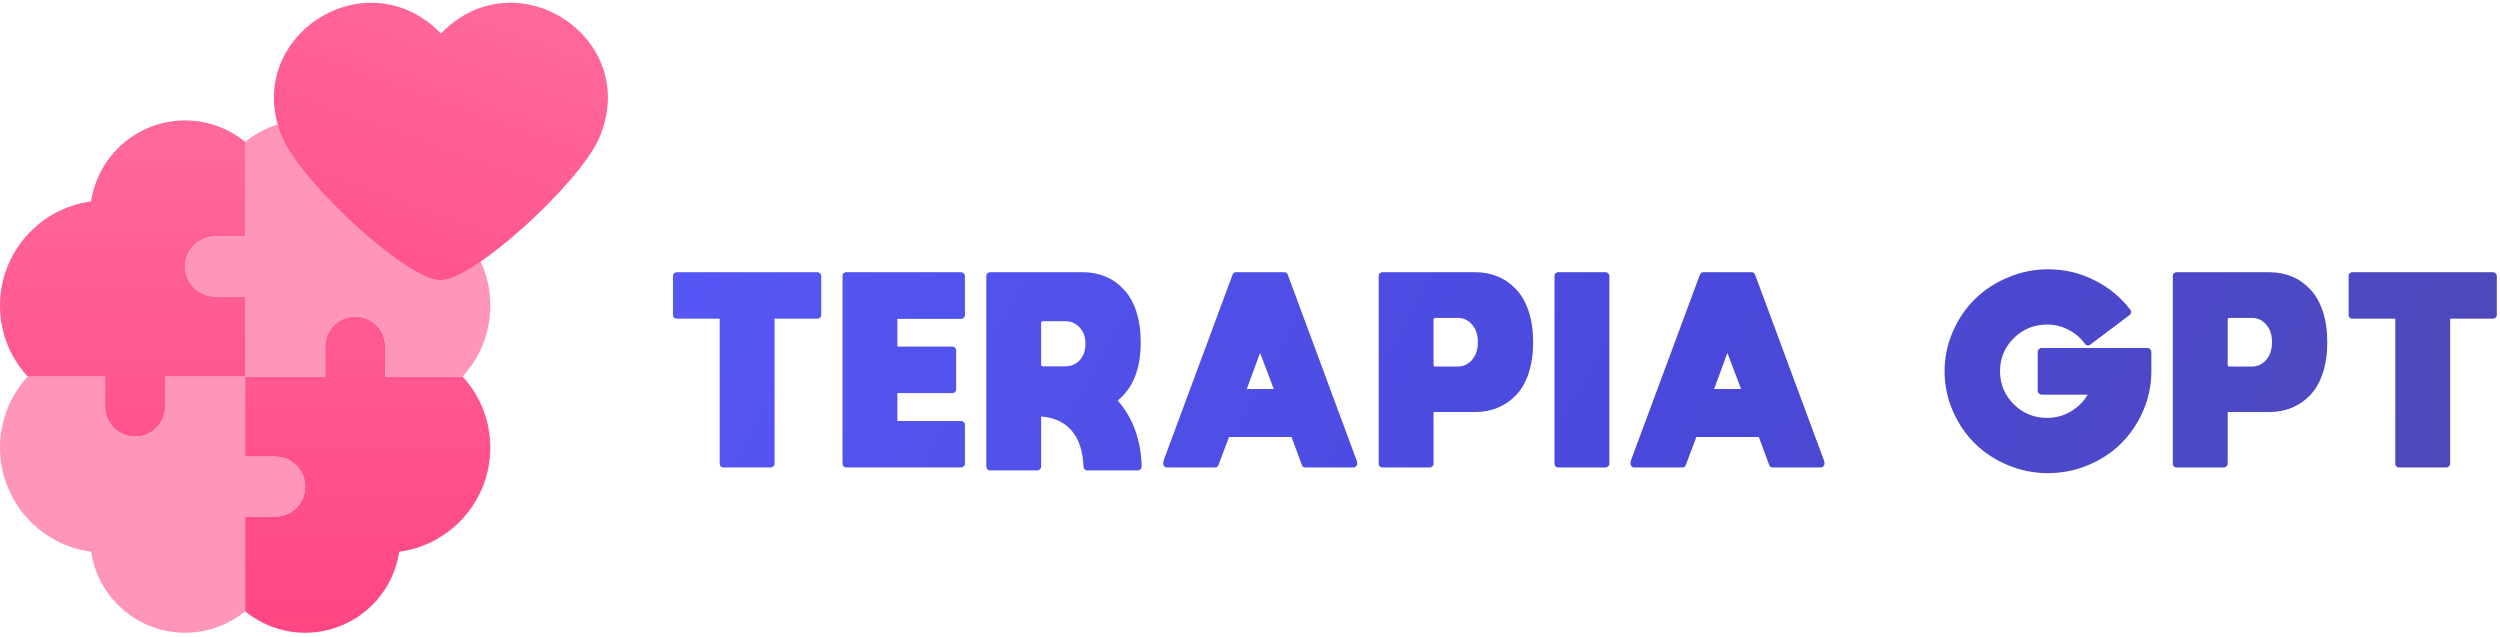<svg width="357" height="91" viewBox="0 0 357 91" fill="none" xmlns="http://www.w3.org/2000/svg">
<path d="M15.004 58.062C15.004 60.429 16.923 62.348 19.291 62.348C21.658 62.348 23.578 60.429 23.578 58.062V53.775H35.009V42.343H30.722C28.355 42.343 26.435 40.424 26.435 38.057C26.435 35.689 28.355 33.77 30.722 33.77H35.009V20.259C32.601 18.292 29.576 17.195 26.435 17.195C19.634 17.195 13.984 22.223 13.009 28.758C5.676 29.736 0 36.032 0 43.63C0 47.441 1.42 51.025 3.961 53.775H15.004V58.062Z" fill="url(#paint0_linear_2228_1411)"/>
<path d="M55.013 53.775V49.489C55.013 47.121 53.094 45.202 50.726 45.202C48.359 45.202 46.44 47.121 46.44 49.489V53.775L35.009 53.775L35.008 65.207H39.295C41.663 65.207 43.582 67.126 43.582 69.493C43.582 71.861 41.663 73.78 39.295 73.78H35.008V87.291C37.416 89.259 40.441 90.356 43.582 90.356C50.383 90.356 56.033 85.327 57.008 78.792C64.341 77.814 70.017 71.518 70.017 63.921C70.017 60.109 68.597 56.525 66.056 53.775H55.013Z" fill="url(#paint1_linear_2228_1411)"/>
<path d="M35.009 33.77V20.259C37.417 18.292 40.441 17.194 43.582 17.194C50.384 17.194 56.033 22.223 57.008 28.758C64.342 29.736 70.017 36.032 70.017 43.629C70.017 47.44 68.597 51.026 66.056 53.775H55.013V49.489C55.013 47.121 53.094 45.202 50.726 45.202C48.359 45.202 46.44 47.121 46.44 49.489V53.775L35.009 53.775V42.343H30.722C28.355 42.343 26.435 40.424 26.435 38.057C26.435 35.689 28.355 33.77 30.722 33.77H35.009ZM39.295 73.78C41.663 73.78 43.582 71.861 43.582 69.493C43.582 67.126 41.663 65.207 39.295 65.207H35.008L35.009 53.775H23.578V58.062C23.578 60.429 21.658 62.348 19.291 62.348C16.923 62.348 15.004 60.429 15.004 58.062V53.775H3.961C1.42 56.524 0 60.109 0 63.92C0 71.517 5.675 77.813 13.009 78.792C13.984 85.326 19.633 90.355 26.435 90.355C29.576 90.355 32.6 89.259 35.008 87.291V73.78H39.295Z" fill="#FF71A0" fill-opacity="0.71"/>
<path d="M35.009 33.77V20.259C37.417 18.292 40.441 17.194 43.582 17.194C50.384 17.194 56.033 22.223 57.008 28.758C64.342 29.736 70.017 36.032 70.017 43.629C70.017 47.44 68.597 51.026 66.056 53.775H55.013V49.489C55.013 47.121 53.094 45.202 50.726 45.202C48.359 45.202 46.44 47.121 46.44 49.489V53.775L35.009 53.775V42.343H30.722C28.355 42.343 26.435 40.424 26.435 38.057C26.435 35.689 28.355 33.77 30.722 33.77H35.009ZM39.295 73.78C41.663 73.78 43.582 71.861 43.582 69.493C43.582 67.126 41.663 65.207 39.295 65.207H35.008L35.009 53.775H23.578V58.062C23.578 60.429 21.658 62.348 19.291 62.348C16.923 62.348 15.004 60.429 15.004 58.062V53.775H3.961C1.42 56.524 0 60.109 0 63.92C0 71.517 5.675 77.813 13.009 78.792C13.984 85.326 19.633 90.355 26.435 90.355C29.576 90.355 32.6 89.259 35.008 87.291V73.78H39.295Z" fill="#FF6094" fill-opacity="0.07"/>
<path d="M85.519 19.825C82.466 26.46 67.685 39.904 62.963 39.993C58.242 40.082 43.469 26.46 40.407 19.825C34.139 5.558 52.142 -6.355 62.963 4.782C73.785 -6.355 91.778 5.558 85.519 19.825Z" fill="url(#paint2_linear_2228_1411)"/>
<path d="M117.271 39.43V44.979C117.271 45.127 117.215 45.258 117.103 45.369C116.992 45.462 116.862 45.508 116.713 45.508H110.606V66.198C110.606 66.365 110.551 66.496 110.439 66.588C110.328 66.7 110.197 66.756 110.049 66.756H103.301C103.152 66.756 103.022 66.7 102.911 66.588C102.818 66.496 102.771 66.365 102.771 66.198V45.508H96.665C96.497 45.508 96.358 45.462 96.246 45.369C96.153 45.258 96.107 45.127 96.107 44.979V39.43C96.107 39.263 96.153 39.133 96.246 39.04C96.358 38.928 96.497 38.872 96.665 38.872H116.713C116.862 38.872 116.992 38.928 117.103 39.04C117.215 39.133 117.271 39.263 117.271 39.43Z" fill="url(#paint3_linear_2228_1411)"/>
<path d="M120.87 66.756C120.703 66.756 120.563 66.7 120.452 66.588C120.359 66.496 120.312 66.365 120.312 66.198V39.43C120.312 39.263 120.359 39.133 120.452 39.04C120.563 38.928 120.703 38.872 120.87 38.872H137.237C137.386 38.872 137.516 38.928 137.628 39.04C137.739 39.133 137.795 39.263 137.795 39.43V44.979C137.795 45.127 137.739 45.258 137.628 45.369C137.516 45.481 137.386 45.536 137.237 45.536H128.147V49.496H136.011C136.159 49.496 136.28 49.552 136.373 49.663C136.485 49.756 136.54 49.877 136.54 50.026V55.602C136.54 55.751 136.485 55.881 136.373 55.993C136.28 56.086 136.159 56.132 136.011 56.132H128.147V60.119H137.237C137.386 60.119 137.516 60.175 137.628 60.287C137.739 60.38 137.795 60.501 137.795 60.649V66.198C137.795 66.365 137.739 66.496 137.628 66.588C137.516 66.7 137.386 66.756 137.237 66.756H120.87Z" fill="url(#paint4_linear_2228_1411)"/>
<path d="M159.607 57.192C161.782 59.664 162.925 62.806 163.037 66.616C163.037 66.765 162.981 66.895 162.869 67.007C162.776 67.118 162.646 67.174 162.479 67.174H155.257C155.108 67.174 154.978 67.118 154.867 67.007C154.774 66.914 154.727 66.793 154.727 66.644C154.634 64.395 154.058 62.666 152.999 61.458C151.958 60.268 150.517 59.608 148.677 59.478V66.616C148.677 66.765 148.621 66.895 148.509 67.007C148.398 67.118 148.268 67.174 148.119 67.174H141.399C141.232 67.174 141.092 67.118 140.981 67.007C140.888 66.895 140.841 66.765 140.841 66.616V39.43C140.841 39.263 140.888 39.133 140.981 39.04C141.092 38.928 141.232 38.872 141.399 38.872H154.616C155.787 38.872 156.865 39.077 157.85 39.486C158.835 39.895 159.709 40.508 160.471 41.326C161.233 42.125 161.828 43.166 162.256 44.449C162.683 45.732 162.897 47.2 162.897 48.855C162.897 52.647 161.8 55.426 159.607 57.192ZM148.677 46.122V52.061C148.677 52.228 148.76 52.312 148.928 52.312H152.134C152.952 52.312 153.631 52.024 154.17 51.448C154.727 50.853 155.006 50.072 155.006 49.105C155.006 48.12 154.727 47.34 154.17 46.763C153.631 46.168 152.952 45.871 152.134 45.871H148.928C148.76 45.871 148.677 45.955 148.677 46.122Z" fill="url(#paint5_linear_2228_1411)"/>
<path d="M183.396 38.872C183.638 38.872 183.805 38.993 183.898 39.235L193.769 65.863C193.787 65.919 193.797 65.975 193.797 66.031V66.226C193.797 66.375 193.741 66.496 193.629 66.588C193.537 66.7 193.416 66.756 193.267 66.756H186.408C186.147 66.756 185.98 66.635 185.906 66.393L184.428 62.406H175.505L174 66.393C173.925 66.635 173.758 66.756 173.498 66.756H166.666C166.499 66.756 166.359 66.7 166.248 66.588C166.155 66.496 166.109 66.375 166.109 66.226V66.031C166.109 65.975 166.118 65.91 166.136 65.835L176.007 39.235C176.1 38.993 176.267 38.872 176.509 38.872H183.396ZM178.043 55.547H181.891L179.939 50.388L178.043 55.547Z" fill="url(#paint6_linear_2228_1411)"/>
<path d="M196.876 66.198V39.43C196.876 39.263 196.923 39.133 197.016 39.04C197.127 38.928 197.267 38.872 197.434 38.872H210.651C211.822 38.872 212.9 39.077 213.885 39.486C214.87 39.895 215.744 40.508 216.506 41.326C217.268 42.125 217.863 43.166 218.291 44.449C218.718 45.732 218.932 47.2 218.932 48.855C218.932 50.509 218.718 51.987 218.291 53.288C217.863 54.571 217.268 55.612 216.506 56.411C215.744 57.21 214.87 57.814 213.885 58.223C212.9 58.632 211.822 58.837 210.651 58.837H204.711V66.198C204.711 66.365 204.656 66.496 204.544 66.588C204.433 66.7 204.302 66.756 204.154 66.756H197.434C197.267 66.756 197.127 66.7 197.016 66.588C196.923 66.496 196.876 66.365 196.876 66.198ZM208.169 52.34C208.987 52.34 209.665 52.024 210.204 51.392C210.762 50.76 211.041 49.914 211.041 48.855C211.041 47.795 210.762 46.959 210.204 46.345C209.665 45.713 208.987 45.397 208.169 45.397H204.962C204.795 45.397 204.711 45.481 204.711 45.648V52.061C204.711 52.247 204.795 52.34 204.962 52.34H208.169Z" fill="url(#paint7_linear_2228_1411)"/>
<path d="M229.258 66.756H222.538C222.37 66.756 222.231 66.7 222.119 66.588C222.026 66.496 221.98 66.365 221.98 66.198V39.43C221.98 39.263 222.026 39.133 222.119 39.04C222.231 38.928 222.37 38.872 222.538 38.872H229.258C229.406 38.872 229.536 38.928 229.648 39.04C229.759 39.133 229.815 39.263 229.815 39.43V66.198C229.815 66.365 229.759 66.496 229.648 66.588C229.536 66.7 229.406 66.756 229.258 66.756Z" fill="url(#paint8_linear_2228_1411)"/>
<path d="M250.13 38.872C250.372 38.872 250.539 38.993 250.632 39.235L260.503 65.863C260.521 65.919 260.531 65.975 260.531 66.031V66.226C260.531 66.375 260.475 66.496 260.363 66.588C260.271 66.7 260.15 66.756 260.001 66.756H253.142C252.881 66.756 252.714 66.635 252.64 66.393L251.162 62.406H242.239L240.734 66.393C240.659 66.635 240.492 66.756 240.232 66.756H233.4C233.233 66.756 233.093 66.7 232.982 66.588C232.889 66.496 232.843 66.375 232.843 66.226V66.031C232.843 65.975 232.852 65.91 232.87 65.835L242.741 39.235C242.834 38.993 243.001 38.872 243.243 38.872H250.13ZM244.777 55.547H248.625L246.673 50.388L244.777 55.547Z" fill="url(#paint9_linear_2228_1411)"/>
<path d="M306.685 49.691C306.833 49.691 306.954 49.747 307.047 49.858C307.159 49.97 307.214 50.1 307.214 50.249V53.009C307.214 54.98 306.824 56.866 306.043 58.669C305.263 60.473 304.212 62.025 302.892 63.326C301.591 64.627 300.02 65.659 298.18 66.421C296.358 67.183 294.444 67.564 292.436 67.564C290.447 67.564 288.542 67.183 286.72 66.421C284.898 65.659 283.328 64.627 282.008 63.326C280.688 62.025 279.638 60.473 278.857 58.669C278.076 56.866 277.686 54.98 277.686 53.009C277.686 51.039 278.076 49.161 278.857 47.377C279.638 45.574 280.688 44.021 282.008 42.72C283.328 41.419 284.898 40.387 286.72 39.625C288.542 38.844 290.456 38.454 292.464 38.454C294.825 38.454 297.028 38.974 299.072 40.016C301.136 41.038 302.846 42.441 304.203 44.226C304.296 44.337 304.333 44.468 304.314 44.616C304.296 44.765 304.231 44.886 304.119 44.979L298.487 49.217C298.375 49.31 298.245 49.347 298.096 49.329C297.948 49.31 297.827 49.236 297.734 49.105C297.121 48.25 296.34 47.581 295.392 47.098C294.444 46.596 293.421 46.345 292.325 46.345C290.466 46.345 288.876 46.996 287.557 48.297C286.255 49.598 285.605 51.169 285.605 53.009C285.605 54.849 286.255 56.42 287.557 57.721C288.876 59.023 290.466 59.673 292.325 59.673C293.533 59.673 294.648 59.376 295.671 58.781C296.712 58.168 297.53 57.359 298.124 56.355H291.544C291.395 56.355 291.265 56.299 291.154 56.188C291.042 56.076 290.986 55.946 290.986 55.797V50.249C290.986 50.1 291.042 49.97 291.154 49.858C291.265 49.747 291.395 49.691 291.544 49.691H306.685Z" fill="url(#paint10_linear_2228_1411)"/>
<path d="M310.278 66.198V39.43C310.278 39.263 310.324 39.133 310.417 39.04C310.529 38.928 310.668 38.872 310.835 38.872H324.052C325.223 38.872 326.301 39.077 327.287 39.486C328.272 39.895 329.146 40.508 329.908 41.326C330.67 42.125 331.265 43.166 331.692 44.449C332.12 45.732 332.334 47.2 332.334 48.855C332.334 50.509 332.12 51.987 331.692 53.288C331.265 54.571 330.67 55.612 329.908 56.411C329.146 57.21 328.272 57.814 327.287 58.223C326.301 58.632 325.223 58.837 324.052 58.837H318.113V66.198C318.113 66.365 318.057 66.496 317.946 66.588C317.834 66.7 317.704 66.756 317.555 66.756H310.835C310.668 66.756 310.529 66.7 310.417 66.588C310.324 66.496 310.278 66.365 310.278 66.198ZM321.571 52.34C322.388 52.34 323.067 52.024 323.606 51.392C324.164 50.76 324.443 49.914 324.443 48.855C324.443 47.795 324.164 46.959 323.606 46.345C323.067 45.713 322.388 45.397 321.571 45.397H318.364C318.197 45.397 318.113 45.481 318.113 45.648V52.061C318.113 52.247 318.197 52.34 318.364 52.34H321.571Z" fill="url(#paint11_linear_2228_1411)"/>
<path d="M356.545 39.43V44.979C356.545 45.127 356.489 45.258 356.378 45.369C356.266 45.462 356.136 45.508 355.987 45.508H349.881V66.198C349.881 66.365 349.825 66.496 349.714 66.588C349.602 66.7 349.472 66.756 349.323 66.756H342.576C342.427 66.756 342.297 66.7 342.185 66.588C342.092 66.496 342.046 66.365 342.046 66.198V45.508H335.939C335.772 45.508 335.633 45.462 335.521 45.369C335.428 45.258 335.382 45.127 335.382 44.979V39.43C335.382 39.263 335.428 39.133 335.521 39.04C335.633 38.928 335.772 38.872 335.939 38.872H355.987C356.136 38.872 356.266 38.928 356.378 39.04C356.489 39.133 356.545 39.263 356.545 39.43Z" fill="url(#paint12_linear_2228_1411)"/>
<defs>
<linearGradient id="paint0_linear_2228_1411" x1="178.273" y1="0.393" x2="178.273" y2="90.356" gradientUnits="userSpaceOnUse">
<stop stop-color="#FF71A0"/>
<stop offset="1" stop-color="#FF4682"/>
</linearGradient>
<linearGradient id="paint1_linear_2228_1411" x1="178.273" y1="0.393" x2="178.273" y2="90.356" gradientUnits="userSpaceOnUse">
<stop stop-color="#FF71A0"/>
<stop offset="1" stop-color="#FF4682"/>
</linearGradient>
<linearGradient id="paint2_linear_2228_1411" x1="372.628" y1="-3.75" x2="313.985" y2="159.993" gradientUnits="userSpaceOnUse">
<stop stop-color="#FF9FBF"/>
<stop offset="0.372" stop-color="#FF7DA8"/>
<stop offset="1" stop-color="#FF4682"/>
</linearGradient>
<linearGradient id="paint3_linear_2228_1411" x1="431.242" y1="114.185" x2="102.273" y2="-67.123" gradientUnits="userSpaceOnUse">
<stop offset="0.099" stop-color="#170F49"/>
<stop offset="0.198" stop-color="#4E49B4"/>
<stop offset="0.517" stop-color="#4A48DA"/>
<stop offset="1" stop-color="#595CFF"/>
</linearGradient>
<linearGradient id="paint4_linear_2228_1411" x1="431.242" y1="114.185" x2="102.273" y2="-67.123" gradientUnits="userSpaceOnUse">
<stop offset="0.099" stop-color="#170F49"/>
<stop offset="0.198" stop-color="#4E49B4"/>
<stop offset="0.517" stop-color="#4A48DA"/>
<stop offset="1" stop-color="#595CFF"/>
</linearGradient>
<linearGradient id="paint5_linear_2228_1411" x1="431.242" y1="114.185" x2="102.273" y2="-67.123" gradientUnits="userSpaceOnUse">
<stop offset="0.099" stop-color="#170F49"/>
<stop offset="0.198" stop-color="#4E49B4"/>
<stop offset="0.517" stop-color="#4A48DA"/>
<stop offset="1" stop-color="#595CFF"/>
</linearGradient>
<linearGradient id="paint6_linear_2228_1411" x1="431.242" y1="114.185" x2="102.273" y2="-67.123" gradientUnits="userSpaceOnUse">
<stop offset="0.099" stop-color="#170F49"/>
<stop offset="0.198" stop-color="#4E49B4"/>
<stop offset="0.517" stop-color="#4A48DA"/>
<stop offset="1" stop-color="#595CFF"/>
</linearGradient>
<linearGradient id="paint7_linear_2228_1411" x1="431.242" y1="114.185" x2="102.273" y2="-67.123" gradientUnits="userSpaceOnUse">
<stop offset="0.099" stop-color="#170F49"/>
<stop offset="0.198" stop-color="#4E49B4"/>
<stop offset="0.517" stop-color="#4A48DA"/>
<stop offset="1" stop-color="#595CFF"/>
</linearGradient>
<linearGradient id="paint8_linear_2228_1411" x1="431.242" y1="114.185" x2="102.273" y2="-67.123" gradientUnits="userSpaceOnUse">
<stop offset="0.099" stop-color="#170F49"/>
<stop offset="0.198" stop-color="#4E49B4"/>
<stop offset="0.517" stop-color="#4A48DA"/>
<stop offset="1" stop-color="#595CFF"/>
</linearGradient>
<linearGradient id="paint9_linear_2228_1411" x1="431.242" y1="114.185" x2="102.273" y2="-67.123" gradientUnits="userSpaceOnUse">
<stop offset="0.099" stop-color="#170F49"/>
<stop offset="0.198" stop-color="#4E49B4"/>
<stop offset="0.517" stop-color="#4A48DA"/>
<stop offset="1" stop-color="#595CFF"/>
</linearGradient>
<linearGradient id="paint10_linear_2228_1411" x1="431.242" y1="114.185" x2="102.273" y2="-67.123" gradientUnits="userSpaceOnUse">
<stop offset="0.099" stop-color="#170F49"/>
<stop offset="0.198" stop-color="#4E49B4"/>
<stop offset="0.517" stop-color="#4A48DA"/>
<stop offset="1" stop-color="#595CFF"/>
</linearGradient>
<linearGradient id="paint11_linear_2228_1411" x1="431.242" y1="114.185" x2="102.273" y2="-67.123" gradientUnits="userSpaceOnUse">
<stop offset="0.099" stop-color="#170F49"/>
<stop offset="0.198" stop-color="#4E49B4"/>
<stop offset="0.517" stop-color="#4A48DA"/>
<stop offset="1" stop-color="#595CFF"/>
</linearGradient>
<linearGradient id="paint12_linear_2228_1411" x1="431.242" y1="114.185" x2="102.273" y2="-67.123" gradientUnits="userSpaceOnUse">
<stop offset="0.099" stop-color="#170F49"/>
<stop offset="0.198" stop-color="#4E49B4"/>
<stop offset="0.517" stop-color="#4A48DA"/>
<stop offset="1" stop-color="#595CFF"/>
</linearGradient>
</defs>
</svg>
